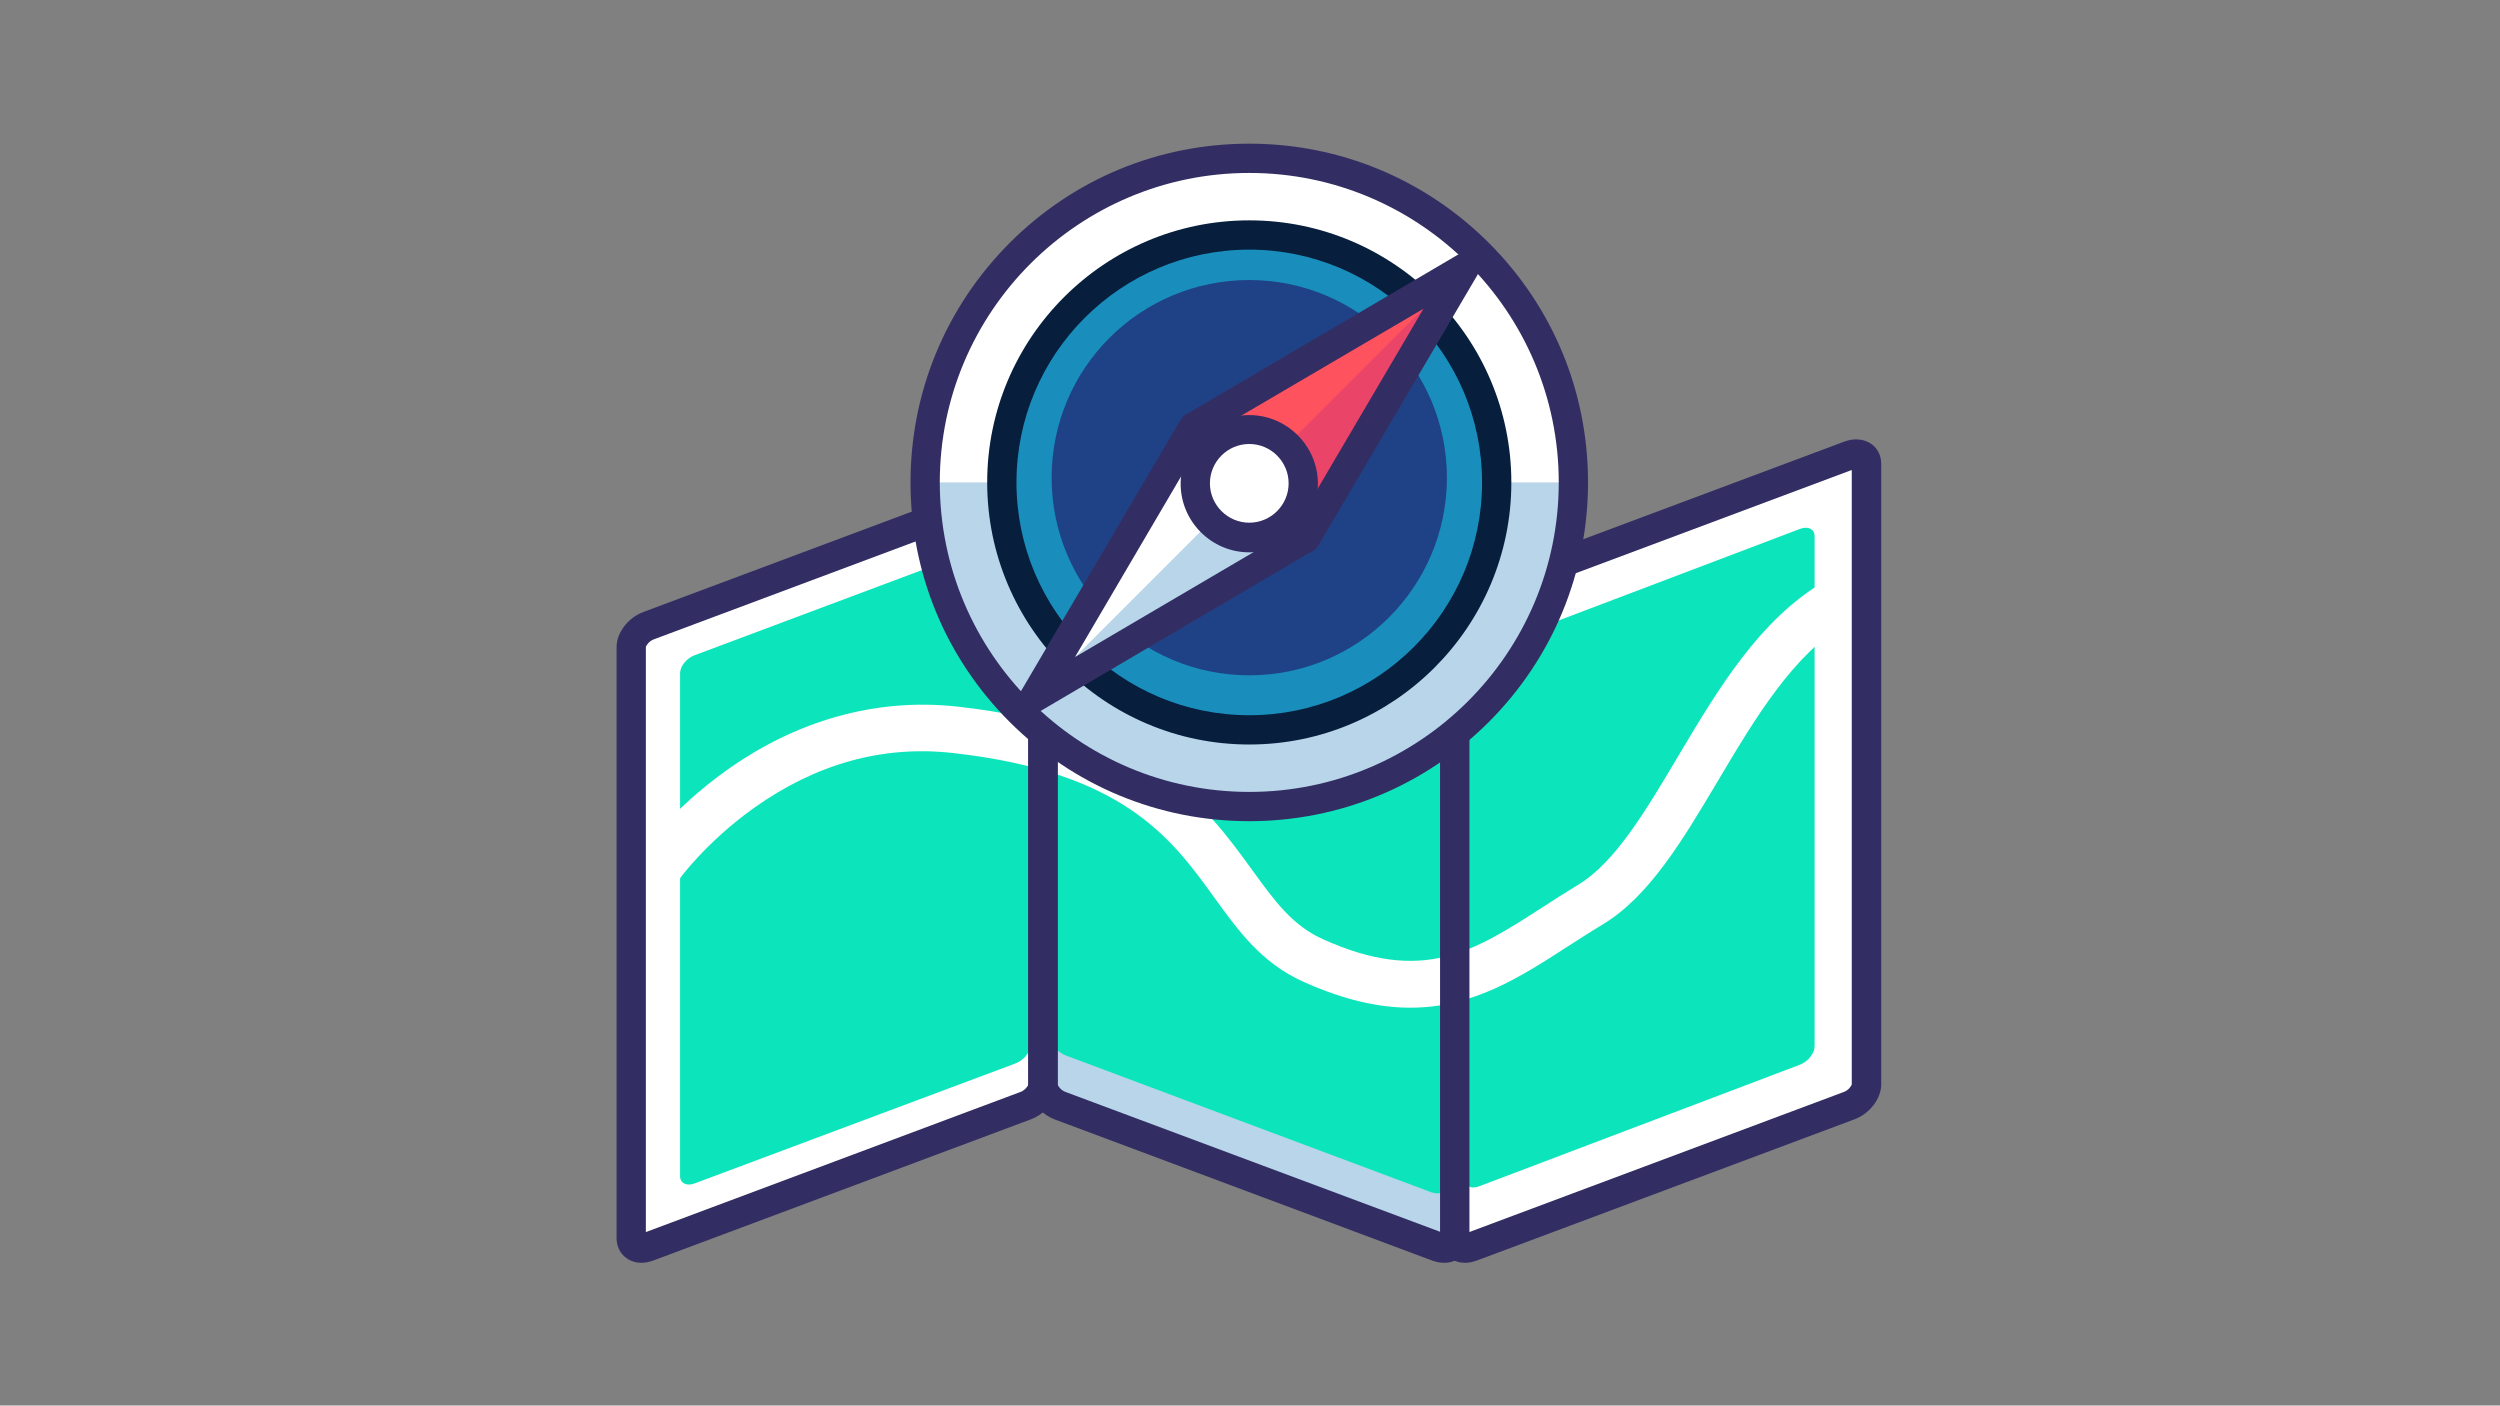 <?xml version="1.0" encoding="utf-8"?>
<!-- Generator: Adobe Illustrator 23.0.1, SVG Export Plug-In . SVG Version: 6.00 Build 0)  -->
<svg version="1.1" id="Layer_1" xmlns="http://www.w3.org/2000/svg" xmlns:xlink="http://www.w3.org/1999/xlink" x="0px" y="0px"
	 viewBox="0 0 1366 768" style="enable-background:new 0 0 1366 768;" xml:space="preserve">
<rect x="0" y="0" width="1366" height="768" fill="#808080" stroke="none"/>
<style type="text/css">
	.st0{fill:#FFFFFF;}
	.st1{fill:#0CE5BB;}
	.st2{fill:#B9D5EA;}
	.st3{clip-path:url(#SVGID_2_);fill:#FFFFFF;}
	.st4{clip-path:url(#SVGID_2_);fill:#322E63;}
	.st5{fill:#322E63;}
	.st6{fill:#198EBC;}
	.st7{fill:#071E3D;}
	.st8{fill:#1F4287;}
	.st9{fill:#FF525F;}
	.st10{fill:#EA4468;}
</style>
<g>
	<path class="st0" d="M560.5,604.2l-206.2,77.1c-5.2,1.9-9.4-0.2-9.4-4.6V353.5c0-4.5,4.2-9.7,9.4-11.6l206.2-77.1
		c5.2-1.9,9.4,0.2,9.4,4.6v323.1C569.9,597,565.7,602.2,560.5,604.2L560.5,604.2z M560.5,604.2"/>
	<path class="st1" d="M555,581l-175.4,65.6c-4.4,1.7-8-0.1-8-3.9V367.8c0-3.8,3.6-8.2,8-9.8L555,292.3c4.4-1.7,8,0.1,8,3.9v274.9
		C563,574.9,559.4,579.3,555,581L555,581z M555,581"/>
	<path class="st2" d="M579.3,604.2l206.2,77.1c5.2,1.9,9.4-0.2,9.4-4.6V337.5c0-4.5-4.2-9.7-9.4-11.6l-206.2-61.1
		c-5.2-1.9-9.4,0.2-9.4,4.6v323.1C569.9,597,574.1,602.2,579.3,604.2L579.3,604.2z M579.3,604.2"/>
	<path class="st1" d="M582.6,576.8l199.3,74.6c5,1.8,9.1-0.1,9.1-4.4V334.6c0-4.3-4.1-9.4-9.1-11.2l-199.3-74.6
		c-5-1.8-9.1,0.1-9.1,4.4v312.4C573.5,569.9,577.6,575,582.6,576.8L582.6,576.8z M582.6,576.8"/>
	<path class="st0" d="M1010.5,604.2l-206.2,77.1c-5.2,1.9-9.4-0.2-9.4-4.6V337.5c0-4.5,4.2-9.7,9.4-11.6l206.2-77.1
		c5.2-1.9,9.4,0.2,9.4,4.6v339.1C1019.8,597,1015.6,602.2,1010.5,604.2L1010.5,604.2z M1010.5,604.2"/>
	<path class="st1" d="M983.6,581.7l-175.4,66.5c-4.4,1.7-8-0.1-8-3.9V365.5c0-3.8,3.6-8.3,8-10L983.5,289c4.4-1.7,8,0.1,8,3.9v278.6
		C991.6,575.4,988,580,983.6,581.7L983.6,581.7z M983.6,581.7"/>
	<g>
		<defs>
			<rect id="SVGID_1_" x="337" y="78" width="691.9" height="613"/>
		</defs>
		<clipPath id="SVGID_2_">
			<use xlink:href="#SVGID_1_"  style="overflow:visible;"/>
		</clipPath>
		<path class="st3" d="M770.6,550.6c-17,0-36-4.1-58.3-14.1c-23-10.3-35.7-27.9-49.1-46.5c-23.1-31.9-49.3-68.2-142.9-78.6
			c-38-4.2-74.4,5.9-108.4,30.1c-25.9,18.5-40.6,38.6-40.7,38.9c-4.2,5.8-12.1,7-17.8,3c-5.8-4.1-7-12.1-3-17.8
			c0.6-1,16.8-23.3,45.9-44.2c38.9-28,82.8-40.2,126.9-35.3c104.9,11.7,135.8,54.6,160.8,89c12.3,17,22.1,30.6,38.9,38.1
			c54.6,24.6,82.1,6.9,120-17.5c6.2-4,12.7-8.2,19.5-12.3c20-12.1,36.6-40,54.2-69.6c22-37,44.8-75.4,80.4-96.2
			c6.1-3.6,13.9-1.5,17.5,4.6c3.6,6.1,1.5,13.9-4.6,17.5c-29.9,17.4-51,52.9-71.3,87.1c-19.3,32.4-37.4,63-63,78.4
			c-6.5,3.9-12.8,8-18.9,11.9C830.2,534.2,804.7,550.6,770.6,550.6L770.6,550.6z M770.6,550.6"/>
		<path class="st4" d="M350.6,690c-3,0-5.8-0.8-8.2-2.5c-3.5-2.4-5.5-6.4-5.5-10.9V353.5c0-7.8,6.3-16,14.6-19.1l206.2-77.1
			c5.4-2,10.7-1.5,14.7,1.2c3.5,2.4,5.5,6.4,5.5,10.9v323.1c0,7.8-6.3,16-14.6,19.1l-206.2,77.1C354.9,689.5,352.6,690,350.6,690
			L350.6,690z M561.9,272.8l-204.8,76.6c-2.4,0.9-4.1,3.3-4.2,4.2v319.6l204.8-76.6c2.4-0.9,4.1-3.3,4.2-4.2V272.8z M561.9,272.8"/>
	</g>
	<path class="st5" d="M789.2,690c-2.1,0-4.3-0.4-6.6-1.2l-206.2-77.1c-8.3-3.1-14.6-11.4-14.6-19.1V269.4c0-4.5,2-8.4,5.5-10.9
		c3.9-2.7,9.1-3.2,14.4-1.3L788,318.3l0.2,0.1c8.3,3.1,14.6,11.4,14.6,19.1v339.1c0,4.5-2,8.4-5.5,10.9
		C795,689.1,792.2,690,789.2,690L789.2,690z M577.9,272.7v319.8c0.1,0.9,1.8,3.2,4.2,4.1L787,673.1V337.5c-0.1-0.9-1.8-3.1-4-4
		L577.9,272.7z M577.9,272.7"/>
	<path class="st5" d="M800.6,690c-3,0-5.8-0.8-8.2-2.5c-3.5-2.4-5.5-6.4-5.5-10.9V337.5c0-7.8,6.2-16,14.6-19.1l206.2-77.1
		c5.4-2,10.7-1.5,14.7,1.2c3.5,2.4,5.5,6.4,5.5,10.9v339.1c0,7.8-6.3,16-14.6,19.1l-206.2,77.1C804.9,689.5,802.6,690,800.6,690
		L800.6,690z M1011.8,256.8L807,333.4c-2.4,0.9-4.1,3.3-4.2,4.2v335.6l204.8-76.6c2.4-0.9,4.1-3.3,4.2-4.2V256.8z M1011.8,256.8"/>
	<path class="st0" d="M505.4,263.6c0,97.8,79.3,177.1,177.1,177.1c97.8,0,177.1-79.3,177.1-177.1S780.4,86.5,682.6,86.5
		C584.7,86.5,505.4,165.8,505.4,263.6L505.4,263.6z M505.4,263.6"/>
	<path class="st2" d="M682.6,440.7c97.8,0,177.1-79.3,177.1-177.1H505.4C505.4,361.4,584.7,440.7,682.6,440.7L682.6,440.7z
		 M682.6,440.7"/>
	<path class="st5" d="M682.6,448.7c-49.4,0-95.9-19.3-130.9-54.2c-35-35-54.2-81.4-54.2-130.9c0-49.4,19.3-95.9,54.2-130.9
		c35-35,81.4-54.2,130.9-54.2c49.4,0,95.9,19.3,130.9,54.2c35,35,54.2,81.4,54.2,130.9c0,49.4-19.3,95.9-54.2,130.9
		C778.5,429.4,732,448.7,682.6,448.7L682.6,448.7z M682.6,94.5c-93.3,0-169.1,75.8-169.1,169.1c0,93.3,75.8,169.1,169.1,169.1
		c93.3,0,169.1-75.8,169.1-169.1C851.7,170.3,775.8,94.5,682.6,94.5L682.6,94.5z M682.6,94.5"/>
	<path class="st6" d="M547.4,263.6c0,74.7,60.5,135.2,135.2,135.2s135.2-60.5,135.2-135.2c0-74.7-60.5-135.2-135.2-135.2
		S547.4,188.9,547.4,263.6L547.4,263.6z M547.4,263.6"/>
	<path class="st7" d="M682.6,406.8c-79,0-143.2-64.2-143.2-143.2c0-79,64.2-143.2,143.2-143.2s143.2,64.2,143.2,143.2
		C825.8,342.6,761.5,406.8,682.6,406.8L682.6,406.8z M682.6,136.4c-70.2,0-127.2,57-127.2,127.2s57,127.2,127.2,127.2
		s127.2-57,127.2-127.2S752.7,136.4,682.6,136.4L682.6,136.4z M682.6,136.4"/>
	<path class="st8" d="M574.6,261c0,59.6,48.4,108,108,108c59.6,0,108-48.4,108-108c0-59.6-48.4-108-108-108
		C622.9,153,574.6,201.3,574.6,261L574.6,261z M574.6,261"/>
	<path class="st0" d="M565,381.4l86.9-147.8l61,61L565,381.4z M565,381.4"/>
	<path class="st2" d="M565,381.4l117.4-117.4l30.5,30.5L565,381.4z M565,381.4"/>
	<path class="st9" d="M800.2,146.2l-147.8,86.9l61,61L800.2,146.2z M800.2,146.2"/>
	<path class="st10" d="M800.2,146.2L682.8,263.6l30.5,30.5L800.2,146.2z M800.2,146.2"/>
	<path class="st5" d="M565,389.4c-2.1,0-4.1-0.8-5.7-2.3c-2.6-2.6-3.1-6.6-1.3-9.7l87-147.9c1.3-2.2,3.4-3.6,5.9-3.9
		c2.5-0.3,4.9,0.6,6.6,2.2l61,61c1.8,1.8,2.6,4.2,2.2,6.6c-0.3,2.5-1.8,4.6-3.9,5.9l-147.9,87C567.8,389.1,566.3,389.4,565,389.4
		L565,389.4z M653.4,246.6L587.4,359l112.5-66.1L653.4,246.6z M653.4,246.6"/>
	<path class="st5" d="M713.3,302.1c-2.1,0-4.2-0.8-5.7-2.3l-61-61c-1.8-1.8-2.6-4.2-2.2-6.6c0.3-2.5,1.8-4.6,3.9-5.9l147.9-86.9
		c3.1-1.8,7.1-1.4,9.7,1.3c2.6,2.6,3.1,6.6,1.3,9.7l-87,147.9c-1.3,2.2-3.4,3.6-5.9,3.9H713.3z M665.3,234.7l46.4,46.4l66.1-112.4
		L665.3,234.7z M665.3,234.7"/>
	<path class="st0" d="M653,264.2c0,10.5,5.6,20.3,14.8,25.6c9.1,5.3,20.4,5.3,29.5,0c9.1-5.3,14.8-15,14.8-25.6
		c0-16.3-13.2-29.5-29.5-29.5C666.3,234.6,653,247.9,653,264.2L653,264.2z M653,264.2"/>
	<path class="st5" d="M682.6,301.8c-20.7,0-37.5-16.9-37.5-37.5c0-20.6,16.9-37.5,37.5-37.5c20.6,0,37.5,16.9,37.5,37.5
		C720.1,284.9,703.3,301.8,682.6,301.8L682.6,301.8z M682.6,242.6c-11.9,0-21.5,9.7-21.5,21.5c0,11.8,9.7,21.5,21.5,21.5
		c11.9,0,21.5-9.7,21.5-21.5C704.1,252.3,694.5,242.6,682.6,242.6L682.6,242.6z M682.6,242.6"/>
</g>
</svg>
